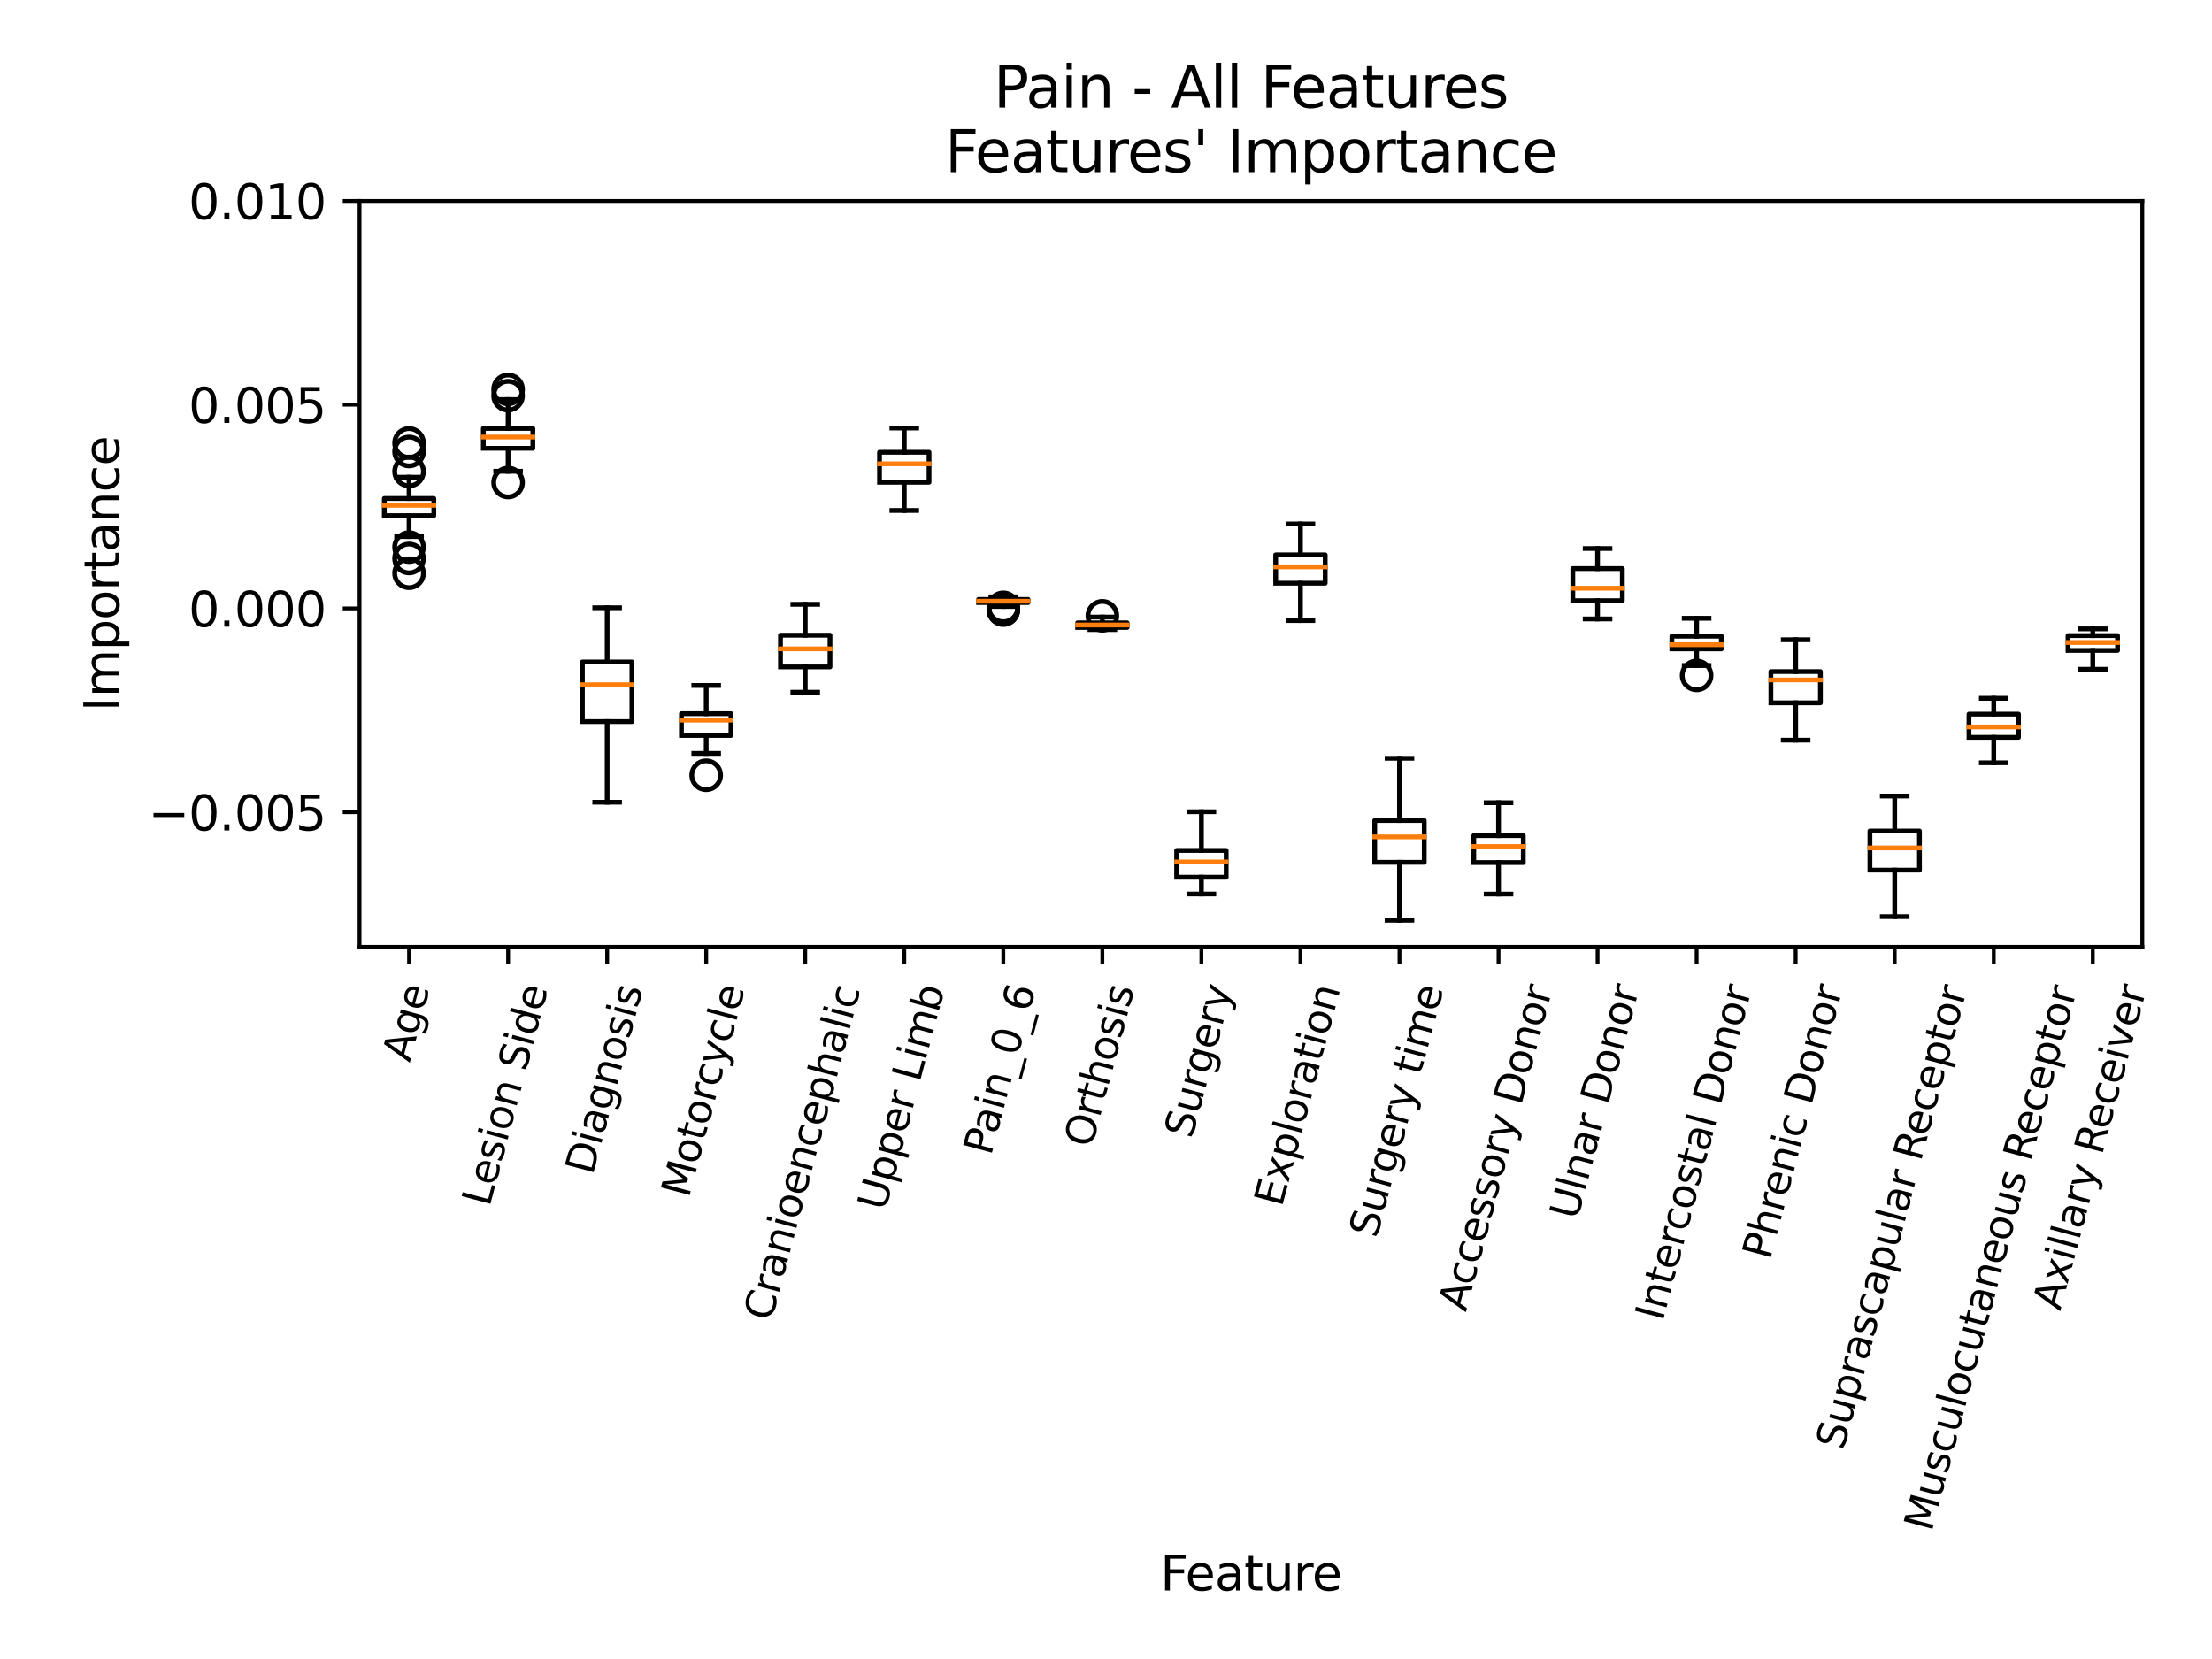 <?xml version="1.0" encoding="utf-8" standalone="no"?>
<!DOCTYPE svg PUBLIC "-//W3C//DTD SVG 1.1//EN"
  "http://www.w3.org/Graphics/SVG/1.1/DTD/svg11.dtd">
<svg xmlns:xlink="http://www.w3.org/1999/xlink" width="460.8pt" height="345.6pt" viewBox="0 0 460.8 345.6" xmlns="http://www.w3.org/2000/svg" version="1.1">
 <defs>
  <style type="text/css">*{stroke-linejoin: round; stroke-linecap: butt}</style>
 </defs>
 <g id="figure_1">
  <g id="patch_1">
   <path d="M 0 345.6 
L 460.8 345.6 
L 460.8 0 
L 0 0 
z
" style="fill: #ffffff"/>
  </g>
  <g id="axes_1">
   <g id="patch_2">
    <path d="M 74.9 197.241 
L 446.28 197.241 
L 446.28 41.856 
L 74.9 41.856 
z
" style="fill: #ffffff"/>
   </g>
   <g id="matplotlib.axis_1">
    <g id="xtick_1">
     <g id="line2d_1">
      <defs>
       <path id="m85940644fa" d="M 0 0 
L 0 3.5 
" style="stroke: #000000; stroke-width: 0.8"/>
      </defs>
      <g>
       <use xlink:href="#m85940644fa" x="85.216" y="197.241" style="stroke: #000000; stroke-width: 0.8"/>
      </g>
     </g>
     <g id="text_1">
      <!-- Age -->
      <g transform="translate(85.351 221.442)rotate(-75)scale(0.083 -0.083)">
       <defs>
        <path id="DejaVuSans-41" d="M 2188 4044 
L 1331 1722 
L 3047 1722 
L 2188 4044 
z
M 1831 4666 
L 2547 4666 
L 4325 0 
L 3669 0 
L 3244 1197 
L 1141 1197 
L 716 0 
L 50 0 
L 1831 4666 
z
" transform="scale(0.016)"/>
        <path id="DejaVuSans-67" d="M 2906 1791 
Q 2906 2416 2648 2759 
Q 2391 3103 1925 3103 
Q 1463 3103 1205 2759 
Q 947 2416 947 1791 
Q 947 1169 1205 825 
Q 1463 481 1925 481 
Q 2391 481 2648 825 
Q 2906 1169 2906 1791 
z
M 3481 434 
Q 3481 -459 3084 -895 
Q 2688 -1331 1869 -1331 
Q 1566 -1331 1297 -1286 
Q 1028 -1241 775 -1147 
L 775 -588 
Q 1028 -725 1275 -790 
Q 1522 -856 1778 -856 
Q 2344 -856 2625 -561 
Q 2906 -266 2906 331 
L 2906 616 
Q 2728 306 2450 153 
Q 2172 0 1784 0 
Q 1141 0 747 490 
Q 353 981 353 1791 
Q 353 2603 747 3093 
Q 1141 3584 1784 3584 
Q 2172 3584 2450 3431 
Q 2728 3278 2906 2969 
L 2906 3500 
L 3481 3500 
L 3481 434 
z
" transform="scale(0.016)"/>
        <path id="DejaVuSans-65" d="M 3597 1894 
L 3597 1613 
L 953 1613 
Q 991 1019 1311 708 
Q 1631 397 2203 397 
Q 2534 397 2845 478 
Q 3156 559 3463 722 
L 3463 178 
Q 3153 47 2828 -22 
Q 2503 -91 2169 -91 
Q 1331 -91 842 396 
Q 353 884 353 1716 
Q 353 2575 817 3079 
Q 1281 3584 2069 3584 
Q 2775 3584 3186 3129 
Q 3597 2675 3597 1894 
z
M 3022 2063 
Q 3016 2534 2758 2815 
Q 2500 3097 2075 3097 
Q 1594 3097 1305 2825 
Q 1016 2553 972 2059 
L 3022 2063 
z
" transform="scale(0.016)"/>
       </defs>
       <use xlink:href="#DejaVuSans-41"/>
       <use xlink:href="#DejaVuSans-67" x="68.408"/>
       <use xlink:href="#DejaVuSans-65" x="131.885"/>
      </g>
     </g>
    </g>
    <g id="xtick_2">
     <g id="line2d_2">
      <g>
       <use xlink:href="#m85940644fa" x="105.848" y="197.241" style="stroke: #000000; stroke-width: 0.8"/>
      </g>
     </g>
     <g id="text_2">
      <!-- Lesion Side -->
      <g transform="translate(101.946 251.581)rotate(-75)scale(0.083 -0.083)">
       <defs>
        <path id="DejaVuSans-4c" d="M 628 4666 
L 1259 4666 
L 1259 531 
L 3531 531 
L 3531 0 
L 628 0 
L 628 4666 
z
" transform="scale(0.016)"/>
        <path id="DejaVuSans-73" d="M 2834 3397 
L 2834 2853 
Q 2591 2978 2328 3040 
Q 2066 3103 1784 3103 
Q 1356 3103 1142 2972 
Q 928 2841 928 2578 
Q 928 2378 1081 2264 
Q 1234 2150 1697 2047 
L 1894 2003 
Q 2506 1872 2764 1633 
Q 3022 1394 3022 966 
Q 3022 478 2636 193 
Q 2250 -91 1575 -91 
Q 1294 -91 989 -36 
Q 684 19 347 128 
L 347 722 
Q 666 556 975 473 
Q 1284 391 1588 391 
Q 1994 391 2212 530 
Q 2431 669 2431 922 
Q 2431 1156 2273 1281 
Q 2116 1406 1581 1522 
L 1381 1569 
Q 847 1681 609 1914 
Q 372 2147 372 2553 
Q 372 3047 722 3315 
Q 1072 3584 1716 3584 
Q 2034 3584 2315 3537 
Q 2597 3491 2834 3397 
z
" transform="scale(0.016)"/>
        <path id="DejaVuSans-69" d="M 603 3500 
L 1178 3500 
L 1178 0 
L 603 0 
L 603 3500 
z
M 603 4863 
L 1178 4863 
L 1178 4134 
L 603 4134 
L 603 4863 
z
" transform="scale(0.016)"/>
        <path id="DejaVuSans-6f" d="M 1959 3097 
Q 1497 3097 1228 2736 
Q 959 2375 959 1747 
Q 959 1119 1226 758 
Q 1494 397 1959 397 
Q 2419 397 2687 759 
Q 2956 1122 2956 1747 
Q 2956 2369 2687 2733 
Q 2419 3097 1959 3097 
z
M 1959 3584 
Q 2709 3584 3137 3096 
Q 3566 2609 3566 1747 
Q 3566 888 3137 398 
Q 2709 -91 1959 -91 
Q 1206 -91 779 398 
Q 353 888 353 1747 
Q 353 2609 779 3096 
Q 1206 3584 1959 3584 
z
" transform="scale(0.016)"/>
        <path id="DejaVuSans-6e" d="M 3513 2113 
L 3513 0 
L 2938 0 
L 2938 2094 
Q 2938 2591 2744 2837 
Q 2550 3084 2163 3084 
Q 1697 3084 1428 2787 
Q 1159 2491 1159 1978 
L 1159 0 
L 581 0 
L 581 3500 
L 1159 3500 
L 1159 2956 
Q 1366 3272 1645 3428 
Q 1925 3584 2291 3584 
Q 2894 3584 3203 3211 
Q 3513 2838 3513 2113 
z
" transform="scale(0.016)"/>
        <path id="DejaVuSans-20" transform="scale(0.016)"/>
        <path id="DejaVuSans-53" d="M 3425 4513 
L 3425 3897 
Q 3066 4069 2747 4153 
Q 2428 4238 2131 4238 
Q 1616 4238 1336 4038 
Q 1056 3838 1056 3469 
Q 1056 3159 1242 3001 
Q 1428 2844 1947 2747 
L 2328 2669 
Q 3034 2534 3370 2195 
Q 3706 1856 3706 1288 
Q 3706 609 3251 259 
Q 2797 -91 1919 -91 
Q 1588 -91 1214 -16 
Q 841 59 441 206 
L 441 856 
Q 825 641 1194 531 
Q 1563 422 1919 422 
Q 2459 422 2753 634 
Q 3047 847 3047 1241 
Q 3047 1584 2836 1778 
Q 2625 1972 2144 2069 
L 1759 2144 
Q 1053 2284 737 2584 
Q 422 2884 422 3419 
Q 422 4038 858 4394 
Q 1294 4750 2059 4750 
Q 2388 4750 2728 4690 
Q 3069 4631 3425 4513 
z
" transform="scale(0.016)"/>
        <path id="DejaVuSans-64" d="M 2906 2969 
L 2906 4863 
L 3481 4863 
L 3481 0 
L 2906 0 
L 2906 525 
Q 2725 213 2448 61 
Q 2172 -91 1784 -91 
Q 1150 -91 751 415 
Q 353 922 353 1747 
Q 353 2572 751 3078 
Q 1150 3584 1784 3584 
Q 2172 3584 2448 3432 
Q 2725 3281 2906 2969 
z
M 947 1747 
Q 947 1113 1208 752 
Q 1469 391 1925 391 
Q 2381 391 2643 752 
Q 2906 1113 2906 1747 
Q 2906 2381 2643 2742 
Q 2381 3103 1925 3103 
Q 1469 3103 1208 2742 
Q 947 2381 947 1747 
z
" transform="scale(0.016)"/>
       </defs>
       <use xlink:href="#DejaVuSans-4c"/>
       <use xlink:href="#DejaVuSans-65" x="53.963"/>
       <use xlink:href="#DejaVuSans-73" x="115.486"/>
       <use xlink:href="#DejaVuSans-69" x="167.586"/>
       <use xlink:href="#DejaVuSans-6f" x="195.369"/>
       <use xlink:href="#DejaVuSans-6e" x="256.551"/>
       <use xlink:href="#DejaVuSans-20" x="319.93"/>
       <use xlink:href="#DejaVuSans-53" x="351.717"/>
       <use xlink:href="#DejaVuSans-69" x="415.193"/>
       <use xlink:href="#DejaVuSans-64" x="442.977"/>
       <use xlink:href="#DejaVuSans-65" x="506.453"/>
      </g>
     </g>
    </g>
    <g id="xtick_3">
     <g id="line2d_3">
      <g>
       <use xlink:href="#m85940644fa" x="126.481" y="197.241" style="stroke: #000000; stroke-width: 0.8"/>
      </g>
     </g>
     <g id="text_3">
      <!-- Diagnosis -->
      <g transform="translate(123.461 244.99)rotate(-75)scale(0.083 -0.083)">
       <defs>
        <path id="DejaVuSans-44" d="M 1259 4147 
L 1259 519 
L 2022 519 
Q 2988 519 3436 956 
Q 3884 1394 3884 2338 
Q 3884 3275 3436 3711 
Q 2988 4147 2022 4147 
L 1259 4147 
z
M 628 4666 
L 1925 4666 
Q 3281 4666 3915 4102 
Q 4550 3538 4550 2338 
Q 4550 1131 3912 565 
Q 3275 0 1925 0 
L 628 0 
L 628 4666 
z
" transform="scale(0.016)"/>
        <path id="DejaVuSans-61" d="M 2194 1759 
Q 1497 1759 1228 1600 
Q 959 1441 959 1056 
Q 959 750 1161 570 
Q 1363 391 1709 391 
Q 2188 391 2477 730 
Q 2766 1069 2766 1631 
L 2766 1759 
L 2194 1759 
z
M 3341 1997 
L 3341 0 
L 2766 0 
L 2766 531 
Q 2569 213 2275 61 
Q 1981 -91 1556 -91 
Q 1019 -91 701 211 
Q 384 513 384 1019 
Q 384 1609 779 1909 
Q 1175 2209 1959 2209 
L 2766 2209 
L 2766 2266 
Q 2766 2663 2505 2880 
Q 2244 3097 1772 3097 
Q 1472 3097 1187 3025 
Q 903 2953 641 2809 
L 641 3341 
Q 956 3463 1253 3523 
Q 1550 3584 1831 3584 
Q 2591 3584 2966 3190 
Q 3341 2797 3341 1997 
z
" transform="scale(0.016)"/>
       </defs>
       <use xlink:href="#DejaVuSans-44"/>
       <use xlink:href="#DejaVuSans-69" x="77.002"/>
       <use xlink:href="#DejaVuSans-61" x="104.785"/>
       <use xlink:href="#DejaVuSans-67" x="166.064"/>
       <use xlink:href="#DejaVuSans-6e" x="229.541"/>
       <use xlink:href="#DejaVuSans-6f" x="292.92"/>
       <use xlink:href="#DejaVuSans-73" x="354.102"/>
       <use xlink:href="#DejaVuSans-69" x="406.201"/>
       <use xlink:href="#DejaVuSans-73" x="433.984"/>
      </g>
     </g>
    </g>
    <g id="xtick_4">
     <g id="line2d_4">
      <g>
       <use xlink:href="#m85940644fa" x="147.113" y="197.241" style="stroke: #000000; stroke-width: 0.8"/>
      </g>
     </g>
     <g id="text_4">
      <!-- Motorcycle -->
      <g transform="translate(143.456 249.746)rotate(-75)scale(0.083 -0.083)">
       <defs>
        <path id="DejaVuSans-4d" d="M 628 4666 
L 1569 4666 
L 2759 1491 
L 3956 4666 
L 4897 4666 
L 4897 0 
L 4281 0 
L 4281 4097 
L 3078 897 
L 2444 897 
L 1241 4097 
L 1241 0 
L 628 0 
L 628 4666 
z
" transform="scale(0.016)"/>
        <path id="DejaVuSans-74" d="M 1172 4494 
L 1172 3500 
L 2356 3500 
L 2356 3053 
L 1172 3053 
L 1172 1153 
Q 1172 725 1289 603 
Q 1406 481 1766 481 
L 2356 481 
L 2356 0 
L 1766 0 
Q 1100 0 847 248 
Q 594 497 594 1153 
L 594 3053 
L 172 3053 
L 172 3500 
L 594 3500 
L 594 4494 
L 1172 4494 
z
" transform="scale(0.016)"/>
        <path id="DejaVuSans-72" d="M 2631 2963 
Q 2534 3019 2420 3045 
Q 2306 3072 2169 3072 
Q 1681 3072 1420 2755 
Q 1159 2438 1159 1844 
L 1159 0 
L 581 0 
L 581 3500 
L 1159 3500 
L 1159 2956 
Q 1341 3275 1631 3429 
Q 1922 3584 2338 3584 
Q 2397 3584 2469 3576 
Q 2541 3569 2628 3553 
L 2631 2963 
z
" transform="scale(0.016)"/>
        <path id="DejaVuSans-63" d="M 3122 3366 
L 3122 2828 
Q 2878 2963 2633 3030 
Q 2388 3097 2138 3097 
Q 1578 3097 1268 2742 
Q 959 2388 959 1747 
Q 959 1106 1268 751 
Q 1578 397 2138 397 
Q 2388 397 2633 464 
Q 2878 531 3122 666 
L 3122 134 
Q 2881 22 2623 -34 
Q 2366 -91 2075 -91 
Q 1284 -91 818 406 
Q 353 903 353 1747 
Q 353 2603 823 3093 
Q 1294 3584 2113 3584 
Q 2378 3584 2631 3529 
Q 2884 3475 3122 3366 
z
" transform="scale(0.016)"/>
        <path id="DejaVuSans-79" d="M 2059 -325 
Q 1816 -950 1584 -1140 
Q 1353 -1331 966 -1331 
L 506 -1331 
L 506 -850 
L 844 -850 
Q 1081 -850 1212 -737 
Q 1344 -625 1503 -206 
L 1606 56 
L 191 3500 
L 800 3500 
L 1894 763 
L 2988 3500 
L 3597 3500 
L 2059 -325 
z
" transform="scale(0.016)"/>
        <path id="DejaVuSans-6c" d="M 603 4863 
L 1178 4863 
L 1178 0 
L 603 0 
L 603 4863 
z
" transform="scale(0.016)"/>
       </defs>
       <use xlink:href="#DejaVuSans-4d"/>
       <use xlink:href="#DejaVuSans-6f" x="86.279"/>
       <use xlink:href="#DejaVuSans-74" x="147.461"/>
       <use xlink:href="#DejaVuSans-6f" x="186.67"/>
       <use xlink:href="#DejaVuSans-72" x="247.852"/>
       <use xlink:href="#DejaVuSans-63" x="286.715"/>
       <use xlink:href="#DejaVuSans-79" x="341.695"/>
       <use xlink:href="#DejaVuSans-63" x="400.875"/>
       <use xlink:href="#DejaVuSans-6c" x="455.855"/>
       <use xlink:href="#DejaVuSans-65" x="483.639"/>
      </g>
     </g>
    </g>
    <g id="xtick_5">
     <g id="line2d_5">
      <g>
       <use xlink:href="#m85940644fa" x="167.745" y="197.241" style="stroke: #000000; stroke-width: 0.8"/>
      </g>
     </g>
     <g id="text_5">
      <!-- Cranioencephalic -->
      <g transform="translate(160.644 275.452)rotate(-75)scale(0.083 -0.083)">
       <defs>
        <path id="DejaVuSans-43" d="M 4122 4306 
L 4122 3641 
Q 3803 3938 3442 4084 
Q 3081 4231 2675 4231 
Q 1875 4231 1450 3742 
Q 1025 3253 1025 2328 
Q 1025 1406 1450 917 
Q 1875 428 2675 428 
Q 3081 428 3442 575 
Q 3803 722 4122 1019 
L 4122 359 
Q 3791 134 3420 21 
Q 3050 -91 2638 -91 
Q 1578 -91 968 557 
Q 359 1206 359 2328 
Q 359 3453 968 4101 
Q 1578 4750 2638 4750 
Q 3056 4750 3426 4639 
Q 3797 4528 4122 4306 
z
" transform="scale(0.016)"/>
        <path id="DejaVuSans-70" d="M 1159 525 
L 1159 -1331 
L 581 -1331 
L 581 3500 
L 1159 3500 
L 1159 2969 
Q 1341 3281 1617 3432 
Q 1894 3584 2278 3584 
Q 2916 3584 3314 3078 
Q 3713 2572 3713 1747 
Q 3713 922 3314 415 
Q 2916 -91 2278 -91 
Q 1894 -91 1617 61 
Q 1341 213 1159 525 
z
M 3116 1747 
Q 3116 2381 2855 2742 
Q 2594 3103 2138 3103 
Q 1681 3103 1420 2742 
Q 1159 2381 1159 1747 
Q 1159 1113 1420 752 
Q 1681 391 2138 391 
Q 2594 391 2855 752 
Q 3116 1113 3116 1747 
z
" transform="scale(0.016)"/>
        <path id="DejaVuSans-68" d="M 3513 2113 
L 3513 0 
L 2938 0 
L 2938 2094 
Q 2938 2591 2744 2837 
Q 2550 3084 2163 3084 
Q 1697 3084 1428 2787 
Q 1159 2491 1159 1978 
L 1159 0 
L 581 0 
L 581 4863 
L 1159 4863 
L 1159 2956 
Q 1366 3272 1645 3428 
Q 1925 3584 2291 3584 
Q 2894 3584 3203 3211 
Q 3513 2838 3513 2113 
z
" transform="scale(0.016)"/>
       </defs>
       <use xlink:href="#DejaVuSans-43"/>
       <use xlink:href="#DejaVuSans-72" x="69.824"/>
       <use xlink:href="#DejaVuSans-61" x="110.938"/>
       <use xlink:href="#DejaVuSans-6e" x="172.217"/>
       <use xlink:href="#DejaVuSans-69" x="235.596"/>
       <use xlink:href="#DejaVuSans-6f" x="263.379"/>
       <use xlink:href="#DejaVuSans-65" x="324.561"/>
       <use xlink:href="#DejaVuSans-6e" x="386.084"/>
       <use xlink:href="#DejaVuSans-63" x="449.463"/>
       <use xlink:href="#DejaVuSans-65" x="504.443"/>
       <use xlink:href="#DejaVuSans-70" x="565.967"/>
       <use xlink:href="#DejaVuSans-68" x="629.443"/>
       <use xlink:href="#DejaVuSans-61" x="692.822"/>
       <use xlink:href="#DejaVuSans-6c" x="754.102"/>
       <use xlink:href="#DejaVuSans-69" x="781.885"/>
       <use xlink:href="#DejaVuSans-63" x="809.668"/>
      </g>
     </g>
    </g>
    <g id="xtick_6">
     <g id="line2d_6">
      <g>
       <use xlink:href="#m85940644fa" x="188.377" y="197.241" style="stroke: #000000; stroke-width: 0.8"/>
      </g>
     </g>
     <g id="text_6">
      <!-- Upper Limb -->
      <g transform="translate(184.356 252.464)rotate(-75)scale(0.083 -0.083)">
       <defs>
        <path id="DejaVuSans-55" d="M 556 4666 
L 1191 4666 
L 1191 1831 
Q 1191 1081 1462 751 
Q 1734 422 2344 422 
Q 2950 422 3222 751 
Q 3494 1081 3494 1831 
L 3494 4666 
L 4128 4666 
L 4128 1753 
Q 4128 841 3676 375 
Q 3225 -91 2344 -91 
Q 1459 -91 1007 375 
Q 556 841 556 1753 
L 556 4666 
z
" transform="scale(0.016)"/>
        <path id="DejaVuSans-6d" d="M 3328 2828 
Q 3544 3216 3844 3400 
Q 4144 3584 4550 3584 
Q 5097 3584 5394 3201 
Q 5691 2819 5691 2113 
L 5691 0 
L 5113 0 
L 5113 2094 
Q 5113 2597 4934 2840 
Q 4756 3084 4391 3084 
Q 3944 3084 3684 2787 
Q 3425 2491 3425 1978 
L 3425 0 
L 2847 0 
L 2847 2094 
Q 2847 2600 2669 2842 
Q 2491 3084 2119 3084 
Q 1678 3084 1418 2786 
Q 1159 2488 1159 1978 
L 1159 0 
L 581 0 
L 581 3500 
L 1159 3500 
L 1159 2956 
Q 1356 3278 1631 3431 
Q 1906 3584 2284 3584 
Q 2666 3584 2933 3390 
Q 3200 3197 3328 2828 
z
" transform="scale(0.016)"/>
        <path id="DejaVuSans-62" d="M 3116 1747 
Q 3116 2381 2855 2742 
Q 2594 3103 2138 3103 
Q 1681 3103 1420 2742 
Q 1159 2381 1159 1747 
Q 1159 1113 1420 752 
Q 1681 391 2138 391 
Q 2594 391 2855 752 
Q 3116 1113 3116 1747 
z
M 1159 2969 
Q 1341 3281 1617 3432 
Q 1894 3584 2278 3584 
Q 2916 3584 3314 3078 
Q 3713 2572 3713 1747 
Q 3713 922 3314 415 
Q 2916 -91 2278 -91 
Q 1894 -91 1617 61 
Q 1341 213 1159 525 
L 1159 0 
L 581 0 
L 581 4863 
L 1159 4863 
L 1159 2969 
z
" transform="scale(0.016)"/>
       </defs>
       <use xlink:href="#DejaVuSans-55"/>
       <use xlink:href="#DejaVuSans-70" x="73.193"/>
       <use xlink:href="#DejaVuSans-70" x="136.67"/>
       <use xlink:href="#DejaVuSans-65" x="200.146"/>
       <use xlink:href="#DejaVuSans-72" x="261.67"/>
       <use xlink:href="#DejaVuSans-20" x="302.783"/>
       <use xlink:href="#DejaVuSans-4c" x="334.57"/>
       <use xlink:href="#DejaVuSans-69" x="390.283"/>
       <use xlink:href="#DejaVuSans-6d" x="418.066"/>
       <use xlink:href="#DejaVuSans-62" x="515.479"/>
      </g>
     </g>
    </g>
    <g id="xtick_7">
     <g id="line2d_7">
      <g>
       <use xlink:href="#m85940644fa" x="209.009" y="197.241" style="stroke: #000000; stroke-width: 0.8"/>
      </g>
     </g>
     <g id="text_7">
      <!-- Pain_0_6 -->
      <g transform="translate(206.423 240.919)rotate(-75)scale(0.083 -0.083)">
       <defs>
        <path id="DejaVuSans-50" d="M 1259 4147 
L 1259 2394 
L 2053 2394 
Q 2494 2394 2734 2622 
Q 2975 2850 2975 3272 
Q 2975 3691 2734 3919 
Q 2494 4147 2053 4147 
L 1259 4147 
z
M 628 4666 
L 2053 4666 
Q 2838 4666 3239 4311 
Q 3641 3956 3641 3272 
Q 3641 2581 3239 2228 
Q 2838 1875 2053 1875 
L 1259 1875 
L 1259 0 
L 628 0 
L 628 4666 
z
" transform="scale(0.016)"/>
        <path id="DejaVuSans-5f" d="M 3263 -1063 
L 3263 -1509 
L -63 -1509 
L -63 -1063 
L 3263 -1063 
z
" transform="scale(0.016)"/>
        <path id="DejaVuSans-30" d="M 2034 4250 
Q 1547 4250 1301 3770 
Q 1056 3291 1056 2328 
Q 1056 1369 1301 889 
Q 1547 409 2034 409 
Q 2525 409 2770 889 
Q 3016 1369 3016 2328 
Q 3016 3291 2770 3770 
Q 2525 4250 2034 4250 
z
M 2034 4750 
Q 2819 4750 3233 4129 
Q 3647 3509 3647 2328 
Q 3647 1150 3233 529 
Q 2819 -91 2034 -91 
Q 1250 -91 836 529 
Q 422 1150 422 2328 
Q 422 3509 836 4129 
Q 1250 4750 2034 4750 
z
" transform="scale(0.016)"/>
        <path id="DejaVuSans-36" d="M 2113 2584 
Q 1688 2584 1439 2293 
Q 1191 2003 1191 1497 
Q 1191 994 1439 701 
Q 1688 409 2113 409 
Q 2538 409 2786 701 
Q 3034 994 3034 1497 
Q 3034 2003 2786 2293 
Q 2538 2584 2113 2584 
z
M 3366 4563 
L 3366 3988 
Q 3128 4100 2886 4159 
Q 2644 4219 2406 4219 
Q 1781 4219 1451 3797 
Q 1122 3375 1075 2522 
Q 1259 2794 1537 2939 
Q 1816 3084 2150 3084 
Q 2853 3084 3261 2657 
Q 3669 2231 3669 1497 
Q 3669 778 3244 343 
Q 2819 -91 2113 -91 
Q 1303 -91 875 529 
Q 447 1150 447 2328 
Q 447 3434 972 4092 
Q 1497 4750 2381 4750 
Q 2619 4750 2861 4703 
Q 3103 4656 3366 4563 
z
" transform="scale(0.016)"/>
       </defs>
       <use xlink:href="#DejaVuSans-50"/>
       <use xlink:href="#DejaVuSans-61" x="55.803"/>
       <use xlink:href="#DejaVuSans-69" x="117.082"/>
       <use xlink:href="#DejaVuSans-6e" x="144.865"/>
       <use xlink:href="#DejaVuSans-5f" x="208.244"/>
       <use xlink:href="#DejaVuSans-30" x="258.244"/>
       <use xlink:href="#DejaVuSans-5f" x="321.867"/>
       <use xlink:href="#DejaVuSans-36" x="371.867"/>
      </g>
     </g>
    </g>
    <g id="xtick_8">
     <g id="line2d_8">
      <g>
       <use xlink:href="#m85940644fa" x="229.642" y="197.241" style="stroke: #000000; stroke-width: 0.8"/>
      </g>
     </g>
     <g id="text_8">
      <!-- Orthosis -->
      <g transform="translate(227.382 239.316)rotate(-75)scale(0.083 -0.083)">
       <defs>
        <path id="DejaVuSans-4f" d="M 2522 4238 
Q 1834 4238 1429 3725 
Q 1025 3213 1025 2328 
Q 1025 1447 1429 934 
Q 1834 422 2522 422 
Q 3209 422 3611 934 
Q 4013 1447 4013 2328 
Q 4013 3213 3611 3725 
Q 3209 4238 2522 4238 
z
M 2522 4750 
Q 3503 4750 4090 4092 
Q 4678 3434 4678 2328 
Q 4678 1225 4090 567 
Q 3503 -91 2522 -91 
Q 1538 -91 948 565 
Q 359 1222 359 2328 
Q 359 3434 948 4092 
Q 1538 4750 2522 4750 
z
" transform="scale(0.016)"/>
       </defs>
       <use xlink:href="#DejaVuSans-4f"/>
       <use xlink:href="#DejaVuSans-72" x="78.711"/>
       <use xlink:href="#DejaVuSans-74" x="119.824"/>
       <use xlink:href="#DejaVuSans-68" x="159.033"/>
       <use xlink:href="#DejaVuSans-6f" x="222.412"/>
       <use xlink:href="#DejaVuSans-73" x="283.594"/>
       <use xlink:href="#DejaVuSans-69" x="335.693"/>
       <use xlink:href="#DejaVuSans-73" x="363.477"/>
      </g>
     </g>
    </g>
    <g id="xtick_9">
     <g id="line2d_9">
      <g>
       <use xlink:href="#m85940644fa" x="250.274" y="197.241" style="stroke: #000000; stroke-width: 0.8"/>
      </g>
     </g>
     <g id="text_9">
      <!-- Surgery -->
      <g transform="translate(248.273 237.382)rotate(-75)scale(0.083 -0.083)">
       <defs>
        <path id="DejaVuSans-75" d="M 544 1381 
L 544 3500 
L 1119 3500 
L 1119 1403 
Q 1119 906 1312 657 
Q 1506 409 1894 409 
Q 2359 409 2629 706 
Q 2900 1003 2900 1516 
L 2900 3500 
L 3475 3500 
L 3475 0 
L 2900 0 
L 2900 538 
Q 2691 219 2414 64 
Q 2138 -91 1772 -91 
Q 1169 -91 856 284 
Q 544 659 544 1381 
z
M 1991 3584 
L 1991 3584 
z
" transform="scale(0.016)"/>
       </defs>
       <use xlink:href="#DejaVuSans-53"/>
       <use xlink:href="#DejaVuSans-75" x="63.477"/>
       <use xlink:href="#DejaVuSans-72" x="126.855"/>
       <use xlink:href="#DejaVuSans-67" x="166.219"/>
       <use xlink:href="#DejaVuSans-65" x="229.695"/>
       <use xlink:href="#DejaVuSans-72" x="291.219"/>
       <use xlink:href="#DejaVuSans-79" x="332.332"/>
      </g>
     </g>
    </g>
    <g id="xtick_10">
     <g id="line2d_10">
      <g>
       <use xlink:href="#m85940644fa" x="270.906" y="197.241" style="stroke: #000000; stroke-width: 0.8"/>
      </g>
     </g>
     <g id="text_10">
      <!-- Exploration -->
      <g transform="translate(266.995 251.643)rotate(-75)scale(0.083 -0.083)">
       <defs>
        <path id="DejaVuSans-45" d="M 628 4666 
L 3578 4666 
L 3578 4134 
L 1259 4134 
L 1259 2753 
L 3481 2753 
L 3481 2222 
L 1259 2222 
L 1259 531 
L 3634 531 
L 3634 0 
L 628 0 
L 628 4666 
z
" transform="scale(0.016)"/>
        <path id="DejaVuSans-78" d="M 3513 3500 
L 2247 1797 
L 3578 0 
L 2900 0 
L 1881 1375 
L 863 0 
L 184 0 
L 1544 1831 
L 300 3500 
L 978 3500 
L 1906 2253 
L 2834 3500 
L 3513 3500 
z
" transform="scale(0.016)"/>
       </defs>
       <use xlink:href="#DejaVuSans-45"/>
       <use xlink:href="#DejaVuSans-78" x="63.184"/>
       <use xlink:href="#DejaVuSans-70" x="122.363"/>
       <use xlink:href="#DejaVuSans-6c" x="185.84"/>
       <use xlink:href="#DejaVuSans-6f" x="213.623"/>
       <use xlink:href="#DejaVuSans-72" x="274.805"/>
       <use xlink:href="#DejaVuSans-61" x="315.918"/>
       <use xlink:href="#DejaVuSans-74" x="377.197"/>
       <use xlink:href="#DejaVuSans-69" x="416.406"/>
       <use xlink:href="#DejaVuSans-6f" x="444.189"/>
       <use xlink:href="#DejaVuSans-6e" x="505.371"/>
      </g>
     </g>
    </g>
    <g id="xtick_11">
     <g id="line2d_11">
      <g>
       <use xlink:href="#m85940644fa" x="291.538" y="197.241" style="stroke: #000000; stroke-width: 0.8"/>
      </g>
     </g>
     <g id="text_11">
      <!-- Surgery time -->
      <g transform="translate(286.76 258.118)rotate(-75)scale(0.083 -0.083)">
       <use xlink:href="#DejaVuSans-53"/>
       <use xlink:href="#DejaVuSans-75" x="63.477"/>
       <use xlink:href="#DejaVuSans-72" x="126.855"/>
       <use xlink:href="#DejaVuSans-67" x="166.219"/>
       <use xlink:href="#DejaVuSans-65" x="229.695"/>
       <use xlink:href="#DejaVuSans-72" x="291.219"/>
       <use xlink:href="#DejaVuSans-79" x="332.332"/>
       <use xlink:href="#DejaVuSans-20" x="391.512"/>
       <use xlink:href="#DejaVuSans-74" x="423.299"/>
       <use xlink:href="#DejaVuSans-69" x="462.508"/>
       <use xlink:href="#DejaVuSans-6d" x="490.291"/>
       <use xlink:href="#DejaVuSans-65" x="587.703"/>
      </g>
     </g>
    </g>
    <g id="xtick_12">
     <g id="line2d_12">
      <g>
       <use xlink:href="#m85940644fa" x="312.171" y="197.241" style="stroke: #000000; stroke-width: 0.8"/>
      </g>
     </g>
     <g id="text_12">
      <!-- Accessory Donor -->
      <g transform="translate(305.341 273.424)rotate(-75)scale(0.083 -0.083)">
       <use xlink:href="#DejaVuSans-41"/>
       <use xlink:href="#DejaVuSans-63" x="66.658"/>
       <use xlink:href="#DejaVuSans-63" x="121.639"/>
       <use xlink:href="#DejaVuSans-65" x="176.619"/>
       <use xlink:href="#DejaVuSans-73" x="238.143"/>
       <use xlink:href="#DejaVuSans-73" x="290.242"/>
       <use xlink:href="#DejaVuSans-6f" x="342.342"/>
       <use xlink:href="#DejaVuSans-72" x="403.523"/>
       <use xlink:href="#DejaVuSans-79" x="444.637"/>
       <use xlink:href="#DejaVuSans-20" x="503.816"/>
       <use xlink:href="#DejaVuSans-44" x="535.604"/>
       <use xlink:href="#DejaVuSans-6f" x="612.605"/>
       <use xlink:href="#DejaVuSans-6e" x="673.787"/>
       <use xlink:href="#DejaVuSans-6f" x="737.166"/>
       <use xlink:href="#DejaVuSans-72" x="798.348"/>
      </g>
     </g>
    </g>
    <g id="xtick_13">
     <g id="line2d_13">
      <g>
       <use xlink:href="#m85940644fa" x="332.803" y="197.241" style="stroke: #000000; stroke-width: 0.8"/>
      </g>
     </g>
     <g id="text_13">
      <!-- Ulnar Donor -->
      <g transform="translate(328.53 254.347)rotate(-75)scale(0.083 -0.083)">
       <use xlink:href="#DejaVuSans-55"/>
       <use xlink:href="#DejaVuSans-6c" x="73.193"/>
       <use xlink:href="#DejaVuSans-6e" x="100.977"/>
       <use xlink:href="#DejaVuSans-61" x="164.355"/>
       <use xlink:href="#DejaVuSans-72" x="225.635"/>
       <use xlink:href="#DejaVuSans-20" x="266.748"/>
       <use xlink:href="#DejaVuSans-44" x="298.535"/>
       <use xlink:href="#DejaVuSans-6f" x="375.537"/>
       <use xlink:href="#DejaVuSans-6e" x="436.719"/>
       <use xlink:href="#DejaVuSans-6f" x="500.098"/>
       <use xlink:href="#DejaVuSans-72" x="561.279"/>
      </g>
     </g>
    </g>
    <g id="xtick_14">
     <g id="line2d_14">
      <g>
       <use xlink:href="#m85940644fa" x="353.435" y="197.241" style="stroke: #000000; stroke-width: 0.8"/>
      </g>
     </g>
     <g id="text_14">
      <!-- Intercostal Donor -->
      <g transform="translate(346.335 275.45)rotate(-75)scale(0.083 -0.083)">
       <defs>
        <path id="DejaVuSans-49" d="M 628 4666 
L 1259 4666 
L 1259 0 
L 628 0 
L 628 4666 
z
" transform="scale(0.016)"/>
       </defs>
       <use xlink:href="#DejaVuSans-49"/>
       <use xlink:href="#DejaVuSans-6e" x="29.492"/>
       <use xlink:href="#DejaVuSans-74" x="92.871"/>
       <use xlink:href="#DejaVuSans-65" x="132.08"/>
       <use xlink:href="#DejaVuSans-72" x="193.604"/>
       <use xlink:href="#DejaVuSans-63" x="232.467"/>
       <use xlink:href="#DejaVuSans-6f" x="287.447"/>
       <use xlink:href="#DejaVuSans-73" x="348.629"/>
       <use xlink:href="#DejaVuSans-74" x="400.729"/>
       <use xlink:href="#DejaVuSans-61" x="439.938"/>
       <use xlink:href="#DejaVuSans-6c" x="501.217"/>
       <use xlink:href="#DejaVuSans-20" x="529"/>
       <use xlink:href="#DejaVuSans-44" x="560.787"/>
       <use xlink:href="#DejaVuSans-6f" x="637.789"/>
       <use xlink:href="#DejaVuSans-6e" x="698.971"/>
       <use xlink:href="#DejaVuSans-6f" x="762.35"/>
       <use xlink:href="#DejaVuSans-72" x="823.531"/>
      </g>
     </g>
    </g>
    <g id="xtick_15">
     <g id="line2d_15">
      <g>
       <use xlink:href="#m85940644fa" x="374.067" y="197.241" style="stroke: #000000; stroke-width: 0.8"/>
      </g>
     </g>
     <g id="text_15">
      <!-- Phrenic Donor -->
      <g transform="translate(368.679 262.672)rotate(-75)scale(0.083 -0.083)">
       <use xlink:href="#DejaVuSans-50"/>
       <use xlink:href="#DejaVuSans-68" x="60.303"/>
       <use xlink:href="#DejaVuSans-72" x="123.682"/>
       <use xlink:href="#DejaVuSans-65" x="162.545"/>
       <use xlink:href="#DejaVuSans-6e" x="224.068"/>
       <use xlink:href="#DejaVuSans-69" x="287.447"/>
       <use xlink:href="#DejaVuSans-63" x="315.23"/>
       <use xlink:href="#DejaVuSans-20" x="370.211"/>
       <use xlink:href="#DejaVuSans-44" x="401.998"/>
       <use xlink:href="#DejaVuSans-6f" x="479"/>
       <use xlink:href="#DejaVuSans-6e" x="540.182"/>
       <use xlink:href="#DejaVuSans-6f" x="603.561"/>
       <use xlink:href="#DejaVuSans-72" x="664.742"/>
      </g>
     </g>
    </g>
    <g id="xtick_16">
     <g id="line2d_16">
      <g>
       <use xlink:href="#m85940644fa" x="394.699" y="197.241" style="stroke: #000000; stroke-width: 0.8"/>
      </g>
     </g>
     <g id="text_16">
      <!-- Suprascapular Receptor -->
      <g transform="translate(384.006 302.266)rotate(-75)scale(0.083 -0.083)">
       <defs>
        <path id="DejaVuSans-52" d="M 2841 2188 
Q 3044 2119 3236 1894 
Q 3428 1669 3622 1275 
L 4263 0 
L 3584 0 
L 2988 1197 
Q 2756 1666 2539 1819 
Q 2322 1972 1947 1972 
L 1259 1972 
L 1259 0 
L 628 0 
L 628 4666 
L 2053 4666 
Q 2853 4666 3247 4331 
Q 3641 3997 3641 3322 
Q 3641 2881 3436 2590 
Q 3231 2300 2841 2188 
z
M 1259 4147 
L 1259 2491 
L 2053 2491 
Q 2509 2491 2742 2702 
Q 2975 2913 2975 3322 
Q 2975 3731 2742 3939 
Q 2509 4147 2053 4147 
L 1259 4147 
z
" transform="scale(0.016)"/>
       </defs>
       <use xlink:href="#DejaVuSans-53"/>
       <use xlink:href="#DejaVuSans-75" x="63.477"/>
       <use xlink:href="#DejaVuSans-70" x="126.855"/>
       <use xlink:href="#DejaVuSans-72" x="190.332"/>
       <use xlink:href="#DejaVuSans-61" x="231.445"/>
       <use xlink:href="#DejaVuSans-73" x="292.725"/>
       <use xlink:href="#DejaVuSans-63" x="344.824"/>
       <use xlink:href="#DejaVuSans-61" x="399.805"/>
       <use xlink:href="#DejaVuSans-70" x="461.084"/>
       <use xlink:href="#DejaVuSans-75" x="524.561"/>
       <use xlink:href="#DejaVuSans-6c" x="587.939"/>
       <use xlink:href="#DejaVuSans-61" x="615.723"/>
       <use xlink:href="#DejaVuSans-72" x="677.002"/>
       <use xlink:href="#DejaVuSans-20" x="718.115"/>
       <use xlink:href="#DejaVuSans-52" x="749.902"/>
       <use xlink:href="#DejaVuSans-65" x="814.885"/>
       <use xlink:href="#DejaVuSans-63" x="876.408"/>
       <use xlink:href="#DejaVuSans-65" x="931.389"/>
       <use xlink:href="#DejaVuSans-70" x="992.912"/>
       <use xlink:href="#DejaVuSans-74" x="1056.389"/>
       <use xlink:href="#DejaVuSans-6f" x="1095.598"/>
       <use xlink:href="#DejaVuSans-72" x="1156.779"/>
      </g>
     </g>
    </g>
    <g id="xtick_17">
     <g id="line2d_17">
      <g>
       <use xlink:href="#m85940644fa" x="415.332" y="197.241" style="stroke: #000000; stroke-width: 0.8"/>
      </g>
     </g>
     <g id="text_17">
      <!-- Musculocutaneous Receptor -->
      <g transform="translate(402.36 319.272)rotate(-75)scale(0.083 -0.083)">
       <use xlink:href="#DejaVuSans-4d"/>
       <use xlink:href="#DejaVuSans-75" x="86.279"/>
       <use xlink:href="#DejaVuSans-73" x="149.658"/>
       <use xlink:href="#DejaVuSans-63" x="201.758"/>
       <use xlink:href="#DejaVuSans-75" x="256.738"/>
       <use xlink:href="#DejaVuSans-6c" x="320.117"/>
       <use xlink:href="#DejaVuSans-6f" x="347.9"/>
       <use xlink:href="#DejaVuSans-63" x="409.082"/>
       <use xlink:href="#DejaVuSans-75" x="464.062"/>
       <use xlink:href="#DejaVuSans-74" x="527.441"/>
       <use xlink:href="#DejaVuSans-61" x="566.65"/>
       <use xlink:href="#DejaVuSans-6e" x="627.93"/>
       <use xlink:href="#DejaVuSans-65" x="691.309"/>
       <use xlink:href="#DejaVuSans-6f" x="752.832"/>
       <use xlink:href="#DejaVuSans-75" x="814.014"/>
       <use xlink:href="#DejaVuSans-73" x="877.393"/>
       <use xlink:href="#DejaVuSans-20" x="929.492"/>
       <use xlink:href="#DejaVuSans-52" x="961.279"/>
       <use xlink:href="#DejaVuSans-65" x="1026.262"/>
       <use xlink:href="#DejaVuSans-63" x="1087.785"/>
       <use xlink:href="#DejaVuSans-65" x="1142.766"/>
       <use xlink:href="#DejaVuSans-70" x="1204.289"/>
       <use xlink:href="#DejaVuSans-74" x="1267.766"/>
       <use xlink:href="#DejaVuSans-6f" x="1306.975"/>
       <use xlink:href="#DejaVuSans-72" x="1368.156"/>
      </g>
     </g>
    </g>
    <g id="xtick_18">
     <g id="line2d_18">
      <g>
       <use xlink:href="#m85940644fa" x="435.964" y="197.241" style="stroke: #000000; stroke-width: 0.8"/>
      </g>
     </g>
     <g id="text_18">
      <!-- Axillary Receiver -->
      <g transform="translate(429.162 273.22)rotate(-75)scale(0.083 -0.083)">
       <defs>
        <path id="DejaVuSans-76" d="M 191 3500 
L 800 3500 
L 1894 563 
L 2988 3500 
L 3597 3500 
L 2284 0 
L 1503 0 
L 191 3500 
z
" transform="scale(0.016)"/>
       </defs>
       <use xlink:href="#DejaVuSans-41"/>
       <use xlink:href="#DejaVuSans-78" x="68.408"/>
       <use xlink:href="#DejaVuSans-69" x="127.588"/>
       <use xlink:href="#DejaVuSans-6c" x="155.371"/>
       <use xlink:href="#DejaVuSans-6c" x="183.154"/>
       <use xlink:href="#DejaVuSans-61" x="210.938"/>
       <use xlink:href="#DejaVuSans-72" x="272.217"/>
       <use xlink:href="#DejaVuSans-79" x="313.33"/>
       <use xlink:href="#DejaVuSans-20" x="372.51"/>
       <use xlink:href="#DejaVuSans-52" x="404.297"/>
       <use xlink:href="#DejaVuSans-65" x="469.279"/>
       <use xlink:href="#DejaVuSans-63" x="530.803"/>
       <use xlink:href="#DejaVuSans-65" x="585.783"/>
       <use xlink:href="#DejaVuSans-69" x="647.307"/>
       <use xlink:href="#DejaVuSans-76" x="675.09"/>
       <use xlink:href="#DejaVuSans-65" x="734.27"/>
       <use xlink:href="#DejaVuSans-72" x="795.793"/>
      </g>
     </g>
    </g>
    <g id="text_19">
     <!-- Feature -->
     <g transform="translate(241.7 331.319)scale(0.1 -0.1)">
      <defs>
       <path id="DejaVuSans-46" d="M 628 4666 
L 3309 4666 
L 3309 4134 
L 1259 4134 
L 1259 2759 
L 3109 2759 
L 3109 2228 
L 1259 2228 
L 1259 0 
L 628 0 
L 628 4666 
z
" transform="scale(0.016)"/>
      </defs>
      <use xlink:href="#DejaVuSans-46"/>
      <use xlink:href="#DejaVuSans-65" x="52.02"/>
      <use xlink:href="#DejaVuSans-61" x="113.543"/>
      <use xlink:href="#DejaVuSans-74" x="174.822"/>
      <use xlink:href="#DejaVuSans-75" x="214.031"/>
      <use xlink:href="#DejaVuSans-72" x="277.41"/>
      <use xlink:href="#DejaVuSans-65" x="316.273"/>
     </g>
    </g>
   </g>
   <g id="matplotlib.axis_2">
    <g id="ytick_1">
     <g id="line2d_19">
      <defs>
       <path id="m04ec9a1b46" d="M 0 0 
L -3.5 0 
" style="stroke: #000000; stroke-width: 0.8"/>
      </defs>
      <g>
       <use xlink:href="#m04ec9a1b46" x="74.9" y="169.195" style="stroke: #000000; stroke-width: 0.8"/>
      </g>
     </g>
     <g id="text_20">
      <!-- −0.005 -->
      <g transform="translate(30.892 172.994)scale(0.1 -0.1)">
       <defs>
        <path id="DejaVuSans-2212" d="M 678 2272 
L 4684 2272 
L 4684 1741 
L 678 1741 
L 678 2272 
z
" transform="scale(0.016)"/>
        <path id="DejaVuSans-2e" d="M 684 794 
L 1344 794 
L 1344 0 
L 684 0 
L 684 794 
z
" transform="scale(0.016)"/>
        <path id="DejaVuSans-35" d="M 691 4666 
L 3169 4666 
L 3169 4134 
L 1269 4134 
L 1269 2991 
Q 1406 3038 1543 3061 
Q 1681 3084 1819 3084 
Q 2600 3084 3056 2656 
Q 3513 2228 3513 1497 
Q 3513 744 3044 326 
Q 2575 -91 1722 -91 
Q 1428 -91 1123 -41 
Q 819 9 494 109 
L 494 744 
Q 775 591 1075 516 
Q 1375 441 1709 441 
Q 2250 441 2565 725 
Q 2881 1009 2881 1497 
Q 2881 1984 2565 2268 
Q 2250 2553 1709 2553 
Q 1456 2553 1204 2497 
Q 953 2441 691 2322 
L 691 4666 
z
" transform="scale(0.016)"/>
       </defs>
       <use xlink:href="#DejaVuSans-2212"/>
       <use xlink:href="#DejaVuSans-30" x="83.789"/>
       <use xlink:href="#DejaVuSans-2e" x="147.412"/>
       <use xlink:href="#DejaVuSans-30" x="179.199"/>
       <use xlink:href="#DejaVuSans-30" x="242.822"/>
       <use xlink:href="#DejaVuSans-35" x="306.445"/>
      </g>
     </g>
    </g>
    <g id="ytick_2">
     <g id="line2d_20">
      <g>
       <use xlink:href="#m04ec9a1b46" x="74.9" y="126.749" style="stroke: #000000; stroke-width: 0.8"/>
      </g>
     </g>
     <g id="text_21">
      <!-- 0.000 -->
      <g transform="translate(39.272 130.548)scale(0.1 -0.1)">
       <use xlink:href="#DejaVuSans-30"/>
       <use xlink:href="#DejaVuSans-2e" x="63.623"/>
       <use xlink:href="#DejaVuSans-30" x="95.41"/>
       <use xlink:href="#DejaVuSans-30" x="159.033"/>
       <use xlink:href="#DejaVuSans-30" x="222.656"/>
      </g>
     </g>
    </g>
    <g id="ytick_3">
     <g id="line2d_21">
      <g>
       <use xlink:href="#m04ec9a1b46" x="74.9" y="84.302" style="stroke: #000000; stroke-width: 0.8"/>
      </g>
     </g>
     <g id="text_22">
      <!-- 0.005 -->
      <g transform="translate(39.272 88.102)scale(0.1 -0.1)">
       <use xlink:href="#DejaVuSans-30"/>
       <use xlink:href="#DejaVuSans-2e" x="63.623"/>
       <use xlink:href="#DejaVuSans-30" x="95.41"/>
       <use xlink:href="#DejaVuSans-30" x="159.033"/>
       <use xlink:href="#DejaVuSans-35" x="222.656"/>
      </g>
     </g>
    </g>
    <g id="ytick_4">
     <g id="line2d_22">
      <g>
       <use xlink:href="#m04ec9a1b46" x="74.9" y="41.856" style="stroke: #000000; stroke-width: 0.8"/>
      </g>
     </g>
     <g id="text_23">
      <!-- 0.010 -->
      <g transform="translate(39.272 45.655)scale(0.1 -0.1)">
       <defs>
        <path id="DejaVuSans-31" d="M 794 531 
L 1825 531 
L 1825 4091 
L 703 3866 
L 703 4441 
L 1819 4666 
L 2450 4666 
L 2450 531 
L 3481 531 
L 3481 0 
L 794 0 
L 794 531 
z
" transform="scale(0.016)"/>
       </defs>
       <use xlink:href="#DejaVuSans-30"/>
       <use xlink:href="#DejaVuSans-2e" x="63.623"/>
       <use xlink:href="#DejaVuSans-30" x="95.41"/>
       <use xlink:href="#DejaVuSans-31" x="159.033"/>
       <use xlink:href="#DejaVuSans-30" x="222.656"/>
      </g>
     </g>
    </g>
    <g id="text_24">
     <!-- Importance -->
     <g transform="translate(24.812 148.202)rotate(-90)scale(0.1 -0.1)">
      <use xlink:href="#DejaVuSans-49"/>
      <use xlink:href="#DejaVuSans-6d" x="29.492"/>
      <use xlink:href="#DejaVuSans-70" x="126.904"/>
      <use xlink:href="#DejaVuSans-6f" x="190.381"/>
      <use xlink:href="#DejaVuSans-72" x="251.562"/>
      <use xlink:href="#DejaVuSans-74" x="292.676"/>
      <use xlink:href="#DejaVuSans-61" x="331.885"/>
      <use xlink:href="#DejaVuSans-6e" x="393.164"/>
      <use xlink:href="#DejaVuSans-63" x="456.543"/>
      <use xlink:href="#DejaVuSans-65" x="511.523"/>
     </g>
    </g>
   </g>
   <g id="line2d_23">
    <path d="M 80.058 107.417 
L 90.374 107.417 
L 90.374 103.846 
L 80.058 103.846 
L 80.058 107.417 
" clip-path="url(#p77af8fb4c5)" style="fill: none; stroke: #000000; stroke-linecap: square"/>
   </g>
   <g id="line2d_24">
    <path d="M 85.216 107.417 
L 85.216 111.78 
" clip-path="url(#p77af8fb4c5)" style="fill: none; stroke: #000000; stroke-linecap: square"/>
   </g>
   <g id="line2d_25">
    <path d="M 85.216 103.846 
L 85.216 99.418 
" clip-path="url(#p77af8fb4c5)" style="fill: none; stroke: #000000; stroke-linecap: square"/>
   </g>
   <g id="line2d_26">
    <path d="M 82.637 111.78 
L 87.795 111.78 
" clip-path="url(#p77af8fb4c5)" style="fill: none; stroke: #000000; stroke-linecap: square"/>
   </g>
   <g id="line2d_27">
    <path d="M 82.637 99.418 
L 87.795 99.418 
" clip-path="url(#p77af8fb4c5)" style="fill: none; stroke: #000000; stroke-linecap: square"/>
   </g>
   <g id="line2d_28">
    <defs>
     <path id="m6c8def98e7" d="M 0 3 
C 0.796 3 1.559 2.684 2.121 2.121 
C 2.684 1.559 3 0.796 3 0 
C 3 -0.796 2.684 -1.559 2.121 -2.121 
C 1.559 -2.684 0.796 -3 0 -3 
C -0.796 -3 -1.559 -2.684 -2.121 -2.121 
C -2.684 -1.559 -3 -0.796 -3 0 
C -3 0.796 -2.684 1.559 -2.121 2.121 
C -1.559 2.684 -0.796 3 0 3 
z
" style="stroke: #000000"/>
    </defs>
    <g clip-path="url(#p77af8fb4c5)">
     <use xlink:href="#m6c8def98e7" x="85.216" y="116.34" style="fill-opacity: 0; stroke: #000000"/>
     <use xlink:href="#m6c8def98e7" x="85.216" y="113.979" style="fill-opacity: 0; stroke: #000000"/>
     <use xlink:href="#m6c8def98e7" x="85.216" y="119.419" style="fill-opacity: 0; stroke: #000000"/>
     <use xlink:href="#m6c8def98e7" x="85.216" y="98.217" style="fill-opacity: 0; stroke: #000000"/>
     <use xlink:href="#m6c8def98e7" x="85.216" y="94.058" style="fill-opacity: 0; stroke: #000000"/>
     <use xlink:href="#m6c8def98e7" x="85.216" y="92.286" style="fill-opacity: 0; stroke: #000000"/>
    </g>
   </g>
   <g id="line2d_29">
    <path d="M 100.69 93.393 
L 111.006 93.393 
L 111.006 89.254 
L 100.69 89.254 
L 100.69 93.393 
" clip-path="url(#p77af8fb4c5)" style="fill: none; stroke: #000000; stroke-linecap: square"/>
   </g>
   <g id="line2d_30">
    <path d="M 105.848 93.393 
L 105.848 98.183 
" clip-path="url(#p77af8fb4c5)" style="fill: none; stroke: #000000; stroke-linecap: square"/>
   </g>
   <g id="line2d_31">
    <path d="M 105.848 89.254 
L 105.848 83.241 
" clip-path="url(#p77af8fb4c5)" style="fill: none; stroke: #000000; stroke-linecap: square"/>
   </g>
   <g id="line2d_32">
    <path d="M 103.269 98.183 
L 108.427 98.183 
" clip-path="url(#p77af8fb4c5)" style="fill: none; stroke: #000000; stroke-linecap: square"/>
   </g>
   <g id="line2d_33">
    <path d="M 103.269 83.241 
L 108.427 83.241 
" clip-path="url(#p77af8fb4c5)" style="fill: none; stroke: #000000; stroke-linecap: square"/>
   </g>
   <g id="line2d_34">
    <g clip-path="url(#p77af8fb4c5)">
     <use xlink:href="#m6c8def98e7" x="105.848" y="100.521" style="fill-opacity: 0; stroke: #000000"/>
     <use xlink:href="#m6c8def98e7" x="105.848" y="81.118" style="fill-opacity: 0; stroke: #000000"/>
     <use xlink:href="#m6c8def98e7" x="105.848" y="82.434" style="fill-opacity: 0; stroke: #000000"/>
    </g>
   </g>
   <g id="line2d_35">
    <path d="M 121.322 150.327 
L 131.639 150.327 
L 131.639 137.909 
L 121.322 137.909 
L 121.322 150.327 
" clip-path="url(#p77af8fb4c5)" style="fill: none; stroke: #000000; stroke-linecap: square"/>
   </g>
   <g id="line2d_36">
    <path d="M 126.481 150.327 
L 126.481 167.119 
" clip-path="url(#p77af8fb4c5)" style="fill: none; stroke: #000000; stroke-linecap: square"/>
   </g>
   <g id="line2d_37">
    <path d="M 126.481 137.909 
L 126.481 126.611 
" clip-path="url(#p77af8fb4c5)" style="fill: none; stroke: #000000; stroke-linecap: square"/>
   </g>
   <g id="line2d_38">
    <path d="M 123.902 167.119 
L 129.06 167.119 
" clip-path="url(#p77af8fb4c5)" style="fill: none; stroke: #000000; stroke-linecap: square"/>
   </g>
   <g id="line2d_39">
    <path d="M 123.902 126.611 
L 129.06 126.611 
" clip-path="url(#p77af8fb4c5)" style="fill: none; stroke: #000000; stroke-linecap: square"/>
   </g>
   <g id="line2d_40"/>
   <g id="line2d_41">
    <path d="M 141.955 153.21 
L 152.271 153.21 
L 152.271 148.683 
L 141.955 148.683 
L 141.955 153.21 
" clip-path="url(#p77af8fb4c5)" style="fill: none; stroke: #000000; stroke-linecap: square"/>
   </g>
   <g id="line2d_42">
    <path d="M 147.113 153.21 
L 147.113 156.95 
" clip-path="url(#p77af8fb4c5)" style="fill: none; stroke: #000000; stroke-linecap: square"/>
   </g>
   <g id="line2d_43">
    <path d="M 147.113 148.683 
L 147.113 142.798 
" clip-path="url(#p77af8fb4c5)" style="fill: none; stroke: #000000; stroke-linecap: square"/>
   </g>
   <g id="line2d_44">
    <path d="M 144.534 156.95 
L 149.692 156.95 
" clip-path="url(#p77af8fb4c5)" style="fill: none; stroke: #000000; stroke-linecap: square"/>
   </g>
   <g id="line2d_45">
    <path d="M 144.534 142.798 
L 149.692 142.798 
" clip-path="url(#p77af8fb4c5)" style="fill: none; stroke: #000000; stroke-linecap: square"/>
   </g>
   <g id="line2d_46">
    <g clip-path="url(#p77af8fb4c5)">
     <use xlink:href="#m6c8def98e7" x="147.113" y="161.503" style="fill-opacity: 0; stroke: #000000"/>
    </g>
   </g>
   <g id="line2d_47">
    <path d="M 162.587 138.935 
L 172.903 138.935 
L 172.903 132.329 
L 162.587 132.329 
L 162.587 138.935 
" clip-path="url(#p77af8fb4c5)" style="fill: none; stroke: #000000; stroke-linecap: square"/>
   </g>
   <g id="line2d_48">
    <path d="M 167.745 138.935 
L 167.745 144.213 
" clip-path="url(#p77af8fb4c5)" style="fill: none; stroke: #000000; stroke-linecap: square"/>
   </g>
   <g id="line2d_49">
    <path d="M 167.745 132.329 
L 167.745 125.889 
" clip-path="url(#p77af8fb4c5)" style="fill: none; stroke: #000000; stroke-linecap: square"/>
   </g>
   <g id="line2d_50">
    <path d="M 165.166 144.213 
L 170.324 144.213 
" clip-path="url(#p77af8fb4c5)" style="fill: none; stroke: #000000; stroke-linecap: square"/>
   </g>
   <g id="line2d_51">
    <path d="M 165.166 125.889 
L 170.324 125.889 
" clip-path="url(#p77af8fb4c5)" style="fill: none; stroke: #000000; stroke-linecap: square"/>
   </g>
   <g id="line2d_52"/>
   <g id="line2d_53">
    <path d="M 183.219 100.47 
L 193.535 100.47 
L 193.535 94.22 
L 183.219 94.22 
L 183.219 100.47 
" clip-path="url(#p77af8fb4c5)" style="fill: none; stroke: #000000; stroke-linecap: square"/>
   </g>
   <g id="line2d_54">
    <path d="M 188.377 100.47 
L 188.377 106.342 
" clip-path="url(#p77af8fb4c5)" style="fill: none; stroke: #000000; stroke-linecap: square"/>
   </g>
   <g id="line2d_55">
    <path d="M 188.377 94.22 
L 188.377 89.161 
" clip-path="url(#p77af8fb4c5)" style="fill: none; stroke: #000000; stroke-linecap: square"/>
   </g>
   <g id="line2d_56">
    <path d="M 185.798 106.342 
L 190.956 106.342 
" clip-path="url(#p77af8fb4c5)" style="fill: none; stroke: #000000; stroke-linecap: square"/>
   </g>
   <g id="line2d_57">
    <path d="M 185.798 89.161 
L 190.956 89.161 
" clip-path="url(#p77af8fb4c5)" style="fill: none; stroke: #000000; stroke-linecap: square"/>
   </g>
   <g id="line2d_58"/>
   <g id="line2d_59">
    <path d="M 203.851 125.525 
L 214.167 125.525 
L 214.167 124.873 
L 203.851 124.873 
L 203.851 125.525 
" clip-path="url(#p77af8fb4c5)" style="fill: none; stroke: #000000; stroke-linecap: square"/>
   </g>
   <g id="line2d_60">
    <path d="M 209.009 125.525 
L 209.009 126.341 
" clip-path="url(#p77af8fb4c5)" style="fill: none; stroke: #000000; stroke-linecap: square"/>
   </g>
   <g id="line2d_61">
    <path d="M 209.009 124.873 
L 209.009 124.336 
" clip-path="url(#p77af8fb4c5)" style="fill: none; stroke: #000000; stroke-linecap: square"/>
   </g>
   <g id="line2d_62">
    <path d="M 206.43 126.341 
L 211.588 126.341 
" clip-path="url(#p77af8fb4c5)" style="fill: none; stroke: #000000; stroke-linecap: square"/>
   </g>
   <g id="line2d_63">
    <path d="M 206.43 124.336 
L 211.588 124.336 
" clip-path="url(#p77af8fb4c5)" style="fill: none; stroke: #000000; stroke-linecap: square"/>
   </g>
   <g id="line2d_64">
    <g clip-path="url(#p77af8fb4c5)">
     <use xlink:href="#m6c8def98e7" x="209.009" y="126.957" style="fill-opacity: 0; stroke: #000000"/>
     <use xlink:href="#m6c8def98e7" x="209.009" y="127.104" style="fill-opacity: 0; stroke: #000000"/>
     <use xlink:href="#m6c8def98e7" x="209.009" y="126.978" style="fill-opacity: 0; stroke: #000000"/>
     <use xlink:href="#m6c8def98e7" x="209.009" y="126.519" style="fill-opacity: 0; stroke: #000000"/>
    </g>
   </g>
   <g id="line2d_65">
    <path d="M 224.484 130.709 
L 234.8 130.709 
L 234.8 129.76 
L 224.484 129.76 
L 224.484 130.709 
" clip-path="url(#p77af8fb4c5)" style="fill: none; stroke: #000000; stroke-linecap: square"/>
   </g>
   <g id="line2d_66">
    <path d="M 229.642 130.709 
L 229.642 131.148 
" clip-path="url(#p77af8fb4c5)" style="fill: none; stroke: #000000; stroke-linecap: square"/>
   </g>
   <g id="line2d_67">
    <path d="M 229.642 129.76 
L 229.642 128.554 
" clip-path="url(#p77af8fb4c5)" style="fill: none; stroke: #000000; stroke-linecap: square"/>
   </g>
   <g id="line2d_68">
    <path d="M 227.063 131.148 
L 232.221 131.148 
" clip-path="url(#p77af8fb4c5)" style="fill: none; stroke: #000000; stroke-linecap: square"/>
   </g>
   <g id="line2d_69">
    <path d="M 227.063 128.554 
L 232.221 128.554 
" clip-path="url(#p77af8fb4c5)" style="fill: none; stroke: #000000; stroke-linecap: square"/>
   </g>
   <g id="line2d_70">
    <g clip-path="url(#p77af8fb4c5)">
     <use xlink:href="#m6c8def98e7" x="229.642" y="128.289" style="fill-opacity: 0; stroke: #000000"/>
    </g>
   </g>
   <g id="line2d_71">
    <path d="M 245.116 182.748 
L 255.432 182.748 
L 255.432 177.17 
L 245.116 177.17 
L 245.116 182.748 
" clip-path="url(#p77af8fb4c5)" style="fill: none; stroke: #000000; stroke-linecap: square"/>
   </g>
   <g id="line2d_72">
    <path d="M 250.274 182.748 
L 250.274 186.247 
" clip-path="url(#p77af8fb4c5)" style="fill: none; stroke: #000000; stroke-linecap: square"/>
   </g>
   <g id="line2d_73">
    <path d="M 250.274 177.17 
L 250.274 169.102 
" clip-path="url(#p77af8fb4c5)" style="fill: none; stroke: #000000; stroke-linecap: square"/>
   </g>
   <g id="line2d_74">
    <path d="M 247.695 186.247 
L 252.853 186.247 
" clip-path="url(#p77af8fb4c5)" style="fill: none; stroke: #000000; stroke-linecap: square"/>
   </g>
   <g id="line2d_75">
    <path d="M 247.695 169.102 
L 252.853 169.102 
" clip-path="url(#p77af8fb4c5)" style="fill: none; stroke: #000000; stroke-linecap: square"/>
   </g>
   <g id="line2d_76"/>
   <g id="line2d_77">
    <path d="M 265.748 121.492 
L 276.064 121.492 
L 276.064 115.589 
L 265.748 115.589 
L 265.748 121.492 
" clip-path="url(#p77af8fb4c5)" style="fill: none; stroke: #000000; stroke-linecap: square"/>
   </g>
   <g id="line2d_78">
    <path d="M 270.906 121.492 
L 270.906 129.272 
" clip-path="url(#p77af8fb4c5)" style="fill: none; stroke: #000000; stroke-linecap: square"/>
   </g>
   <g id="line2d_79">
    <path d="M 270.906 115.589 
L 270.906 109.163 
" clip-path="url(#p77af8fb4c5)" style="fill: none; stroke: #000000; stroke-linecap: square"/>
   </g>
   <g id="line2d_80">
    <path d="M 268.327 129.272 
L 273.485 129.272 
" clip-path="url(#p77af8fb4c5)" style="fill: none; stroke: #000000; stroke-linecap: square"/>
   </g>
   <g id="line2d_81">
    <path d="M 268.327 109.163 
L 273.485 109.163 
" clip-path="url(#p77af8fb4c5)" style="fill: none; stroke: #000000; stroke-linecap: square"/>
   </g>
   <g id="line2d_82"/>
   <g id="line2d_83">
    <path d="M 286.38 179.638 
L 296.696 179.638 
L 296.696 170.931 
L 286.38 170.931 
L 286.38 179.638 
" clip-path="url(#p77af8fb4c5)" style="fill: none; stroke: #000000; stroke-linecap: square"/>
   </g>
   <g id="line2d_84">
    <path d="M 291.538 179.638 
L 291.538 191.711 
" clip-path="url(#p77af8fb4c5)" style="fill: none; stroke: #000000; stroke-linecap: square"/>
   </g>
   <g id="line2d_85">
    <path d="M 291.538 170.931 
L 291.538 157.966 
" clip-path="url(#p77af8fb4c5)" style="fill: none; stroke: #000000; stroke-linecap: square"/>
   </g>
   <g id="line2d_86">
    <path d="M 288.959 191.711 
L 294.117 191.711 
" clip-path="url(#p77af8fb4c5)" style="fill: none; stroke: #000000; stroke-linecap: square"/>
   </g>
   <g id="line2d_87">
    <path d="M 288.959 157.966 
L 294.117 157.966 
" clip-path="url(#p77af8fb4c5)" style="fill: none; stroke: #000000; stroke-linecap: square"/>
   </g>
   <g id="line2d_88"/>
   <g id="line2d_89">
    <path d="M 307.012 179.687 
L 317.329 179.687 
L 317.329 174.076 
L 307.012 174.076 
L 307.012 179.687 
" clip-path="url(#p77af8fb4c5)" style="fill: none; stroke: #000000; stroke-linecap: square"/>
   </g>
   <g id="line2d_90">
    <path d="M 312.171 179.687 
L 312.171 186.256 
" clip-path="url(#p77af8fb4c5)" style="fill: none; stroke: #000000; stroke-linecap: square"/>
   </g>
   <g id="line2d_91">
    <path d="M 312.171 174.076 
L 312.171 167.226 
" clip-path="url(#p77af8fb4c5)" style="fill: none; stroke: #000000; stroke-linecap: square"/>
   </g>
   <g id="line2d_92">
    <path d="M 309.592 186.256 
L 314.75 186.256 
" clip-path="url(#p77af8fb4c5)" style="fill: none; stroke: #000000; stroke-linecap: square"/>
   </g>
   <g id="line2d_93">
    <path d="M 309.592 167.226 
L 314.75 167.226 
" clip-path="url(#p77af8fb4c5)" style="fill: none; stroke: #000000; stroke-linecap: square"/>
   </g>
   <g id="line2d_94"/>
   <g id="line2d_95">
    <path d="M 327.645 125.133 
L 337.961 125.133 
L 337.961 118.446 
L 327.645 118.446 
L 327.645 125.133 
" clip-path="url(#p77af8fb4c5)" style="fill: none; stroke: #000000; stroke-linecap: square"/>
   </g>
   <g id="line2d_96">
    <path d="M 332.803 125.133 
L 332.803 128.94 
" clip-path="url(#p77af8fb4c5)" style="fill: none; stroke: #000000; stroke-linecap: square"/>
   </g>
   <g id="line2d_97">
    <path d="M 332.803 118.446 
L 332.803 114.27 
" clip-path="url(#p77af8fb4c5)" style="fill: none; stroke: #000000; stroke-linecap: square"/>
   </g>
   <g id="line2d_98">
    <path d="M 330.224 128.94 
L 335.382 128.94 
" clip-path="url(#p77af8fb4c5)" style="fill: none; stroke: #000000; stroke-linecap: square"/>
   </g>
   <g id="line2d_99">
    <path d="M 330.224 114.27 
L 335.382 114.27 
" clip-path="url(#p77af8fb4c5)" style="fill: none; stroke: #000000; stroke-linecap: square"/>
   </g>
   <g id="line2d_100"/>
   <g id="line2d_101">
    <path d="M 348.277 135.189 
L 358.593 135.189 
L 358.593 132.528 
L 348.277 132.528 
L 348.277 135.189 
" clip-path="url(#p77af8fb4c5)" style="fill: none; stroke: #000000; stroke-linecap: square"/>
   </g>
   <g id="line2d_102">
    <path d="M 353.435 135.189 
L 353.435 138.644 
" clip-path="url(#p77af8fb4c5)" style="fill: none; stroke: #000000; stroke-linecap: square"/>
   </g>
   <g id="line2d_103">
    <path d="M 353.435 132.528 
L 353.435 128.801 
" clip-path="url(#p77af8fb4c5)" style="fill: none; stroke: #000000; stroke-linecap: square"/>
   </g>
   <g id="line2d_104">
    <path d="M 350.856 138.644 
L 356.014 138.644 
" clip-path="url(#p77af8fb4c5)" style="fill: none; stroke: #000000; stroke-linecap: square"/>
   </g>
   <g id="line2d_105">
    <path d="M 350.856 128.801 
L 356.014 128.801 
" clip-path="url(#p77af8fb4c5)" style="fill: none; stroke: #000000; stroke-linecap: square"/>
   </g>
   <g id="line2d_106">
    <g clip-path="url(#p77af8fb4c5)">
     <use xlink:href="#m6c8def98e7" x="353.435" y="140.705" style="fill-opacity: 0; stroke: #000000"/>
    </g>
   </g>
   <g id="line2d_107">
    <path d="M 368.909 146.423 
L 379.225 146.423 
L 379.225 139.906 
L 368.909 139.906 
L 368.909 146.423 
" clip-path="url(#p77af8fb4c5)" style="fill: none; stroke: #000000; stroke-linecap: square"/>
   </g>
   <g id="line2d_108">
    <path d="M 374.067 146.423 
L 374.067 154.193 
" clip-path="url(#p77af8fb4c5)" style="fill: none; stroke: #000000; stroke-linecap: square"/>
   </g>
   <g id="line2d_109">
    <path d="M 374.067 139.906 
L 374.067 133.274 
" clip-path="url(#p77af8fb4c5)" style="fill: none; stroke: #000000; stroke-linecap: square"/>
   </g>
   <g id="line2d_110">
    <path d="M 371.488 154.193 
L 376.646 154.193 
" clip-path="url(#p77af8fb4c5)" style="fill: none; stroke: #000000; stroke-linecap: square"/>
   </g>
   <g id="line2d_111">
    <path d="M 371.488 133.274 
L 376.646 133.274 
" clip-path="url(#p77af8fb4c5)" style="fill: none; stroke: #000000; stroke-linecap: square"/>
   </g>
   <g id="line2d_112"/>
   <g id="line2d_113">
    <path d="M 389.541 181.27 
L 399.857 181.27 
L 399.857 173.115 
L 389.541 173.115 
L 389.541 181.27 
" clip-path="url(#p77af8fb4c5)" style="fill: none; stroke: #000000; stroke-linecap: square"/>
   </g>
   <g id="line2d_114">
    <path d="M 394.699 181.27 
L 394.699 190.95 
" clip-path="url(#p77af8fb4c5)" style="fill: none; stroke: #000000; stroke-linecap: square"/>
   </g>
   <g id="line2d_115">
    <path d="M 394.699 173.115 
L 394.699 165.831 
" clip-path="url(#p77af8fb4c5)" style="fill: none; stroke: #000000; stroke-linecap: square"/>
   </g>
   <g id="line2d_116">
    <path d="M 392.12 190.95 
L 397.278 190.95 
" clip-path="url(#p77af8fb4c5)" style="fill: none; stroke: #000000; stroke-linecap: square"/>
   </g>
   <g id="line2d_117">
    <path d="M 392.12 165.831 
L 397.278 165.831 
" clip-path="url(#p77af8fb4c5)" style="fill: none; stroke: #000000; stroke-linecap: square"/>
   </g>
   <g id="line2d_118"/>
   <g id="line2d_119">
    <path d="M 410.174 153.607 
L 420.49 153.607 
L 420.49 148.78 
L 410.174 148.78 
L 410.174 153.607 
" clip-path="url(#p77af8fb4c5)" style="fill: none; stroke: #000000; stroke-linecap: square"/>
   </g>
   <g id="line2d_120">
    <path d="M 415.332 153.607 
L 415.332 158.913 
" clip-path="url(#p77af8fb4c5)" style="fill: none; stroke: #000000; stroke-linecap: square"/>
   </g>
   <g id="line2d_121">
    <path d="M 415.332 148.78 
L 415.332 145.478 
" clip-path="url(#p77af8fb4c5)" style="fill: none; stroke: #000000; stroke-linecap: square"/>
   </g>
   <g id="line2d_122">
    <path d="M 412.753 158.913 
L 417.911 158.913 
" clip-path="url(#p77af8fb4c5)" style="fill: none; stroke: #000000; stroke-linecap: square"/>
   </g>
   <g id="line2d_123">
    <path d="M 412.753 145.478 
L 417.911 145.478 
" clip-path="url(#p77af8fb4c5)" style="fill: none; stroke: #000000; stroke-linecap: square"/>
   </g>
   <g id="line2d_124"/>
   <g id="line2d_125">
    <path d="M 430.806 135.504 
L 441.122 135.504 
L 441.122 132.413 
L 430.806 132.413 
L 430.806 135.504 
" clip-path="url(#p77af8fb4c5)" style="fill: none; stroke: #000000; stroke-linecap: square"/>
   </g>
   <g id="line2d_126">
    <path d="M 435.964 135.504 
L 435.964 139.427 
" clip-path="url(#p77af8fb4c5)" style="fill: none; stroke: #000000; stroke-linecap: square"/>
   </g>
   <g id="line2d_127">
    <path d="M 435.964 132.413 
L 435.964 131.011 
" clip-path="url(#p77af8fb4c5)" style="fill: none; stroke: #000000; stroke-linecap: square"/>
   </g>
   <g id="line2d_128">
    <path d="M 433.385 139.427 
L 438.543 139.427 
" clip-path="url(#p77af8fb4c5)" style="fill: none; stroke: #000000; stroke-linecap: square"/>
   </g>
   <g id="line2d_129">
    <path d="M 433.385 131.011 
L 438.543 131.011 
" clip-path="url(#p77af8fb4c5)" style="fill: none; stroke: #000000; stroke-linecap: square"/>
   </g>
   <g id="line2d_130"/>
   <g id="line2d_131">
    <path d="M 80.058 105.268 
L 90.374 105.268 
" clip-path="url(#p77af8fb4c5)" style="fill: none; stroke: #ff7f0e; stroke-linecap: square"/>
   </g>
   <g id="line2d_132">
    <path d="M 100.69 91.05 
L 111.006 91.05 
" clip-path="url(#p77af8fb4c5)" style="fill: none; stroke: #ff7f0e; stroke-linecap: square"/>
   </g>
   <g id="line2d_133">
    <path d="M 121.322 142.65 
L 131.639 142.65 
" clip-path="url(#p77af8fb4c5)" style="fill: none; stroke: #ff7f0e; stroke-linecap: square"/>
   </g>
   <g id="line2d_134">
    <path d="M 141.955 150.027 
L 152.271 150.027 
" clip-path="url(#p77af8fb4c5)" style="fill: none; stroke: #ff7f0e; stroke-linecap: square"/>
   </g>
   <g id="line2d_135">
    <path d="M 162.587 135.177 
L 172.903 135.177 
" clip-path="url(#p77af8fb4c5)" style="fill: none; stroke: #ff7f0e; stroke-linecap: square"/>
   </g>
   <g id="line2d_136">
    <path d="M 183.219 96.63 
L 193.535 96.63 
" clip-path="url(#p77af8fb4c5)" style="fill: none; stroke: #ff7f0e; stroke-linecap: square"/>
   </g>
   <g id="line2d_137">
    <path d="M 203.851 125.244 
L 214.167 125.244 
" clip-path="url(#p77af8fb4c5)" style="fill: none; stroke: #ff7f0e; stroke-linecap: square"/>
   </g>
   <g id="line2d_138">
    <path d="M 224.484 130.202 
L 234.8 130.202 
" clip-path="url(#p77af8fb4c5)" style="fill: none; stroke: #ff7f0e; stroke-linecap: square"/>
   </g>
   <g id="line2d_139">
    <path d="M 245.116 179.557 
L 255.432 179.557 
" clip-path="url(#p77af8fb4c5)" style="fill: none; stroke: #ff7f0e; stroke-linecap: square"/>
   </g>
   <g id="line2d_140">
    <path d="M 265.748 118.087 
L 276.064 118.087 
" clip-path="url(#p77af8fb4c5)" style="fill: none; stroke: #ff7f0e; stroke-linecap: square"/>
   </g>
   <g id="line2d_141">
    <path d="M 286.38 174.333 
L 296.696 174.333 
" clip-path="url(#p77af8fb4c5)" style="fill: none; stroke: #ff7f0e; stroke-linecap: square"/>
   </g>
   <g id="line2d_142">
    <path d="M 307.012 176.348 
L 317.329 176.348 
" clip-path="url(#p77af8fb4c5)" style="fill: none; stroke: #ff7f0e; stroke-linecap: square"/>
   </g>
   <g id="line2d_143">
    <path d="M 327.645 122.534 
L 337.961 122.534 
" clip-path="url(#p77af8fb4c5)" style="fill: none; stroke: #ff7f0e; stroke-linecap: square"/>
   </g>
   <g id="line2d_144">
    <path d="M 348.277 134.308 
L 358.593 134.308 
" clip-path="url(#p77af8fb4c5)" style="fill: none; stroke: #ff7f0e; stroke-linecap: square"/>
   </g>
   <g id="line2d_145">
    <path d="M 368.909 141.652 
L 379.225 141.652 
" clip-path="url(#p77af8fb4c5)" style="fill: none; stroke: #ff7f0e; stroke-linecap: square"/>
   </g>
   <g id="line2d_146">
    <path d="M 389.541 176.649 
L 399.857 176.649 
" clip-path="url(#p77af8fb4c5)" style="fill: none; stroke: #ff7f0e; stroke-linecap: square"/>
   </g>
   <g id="line2d_147">
    <path d="M 410.174 151.441 
L 420.49 151.441 
" clip-path="url(#p77af8fb4c5)" style="fill: none; stroke: #ff7f0e; stroke-linecap: square"/>
   </g>
   <g id="line2d_148">
    <path d="M 430.806 133.843 
L 441.122 133.843 
" clip-path="url(#p77af8fb4c5)" style="fill: none; stroke: #ff7f0e; stroke-linecap: square"/>
   </g>
   <g id="patch_3">
    <path d="M 74.9 197.241 
L 74.9 41.856 
" style="fill: none; stroke: #000000; stroke-width: 0.8; stroke-linejoin: miter; stroke-linecap: square"/>
   </g>
   <g id="patch_4">
    <path d="M 446.28 197.241 
L 446.28 41.856 
" style="fill: none; stroke: #000000; stroke-width: 0.8; stroke-linejoin: miter; stroke-linecap: square"/>
   </g>
   <g id="patch_5">
    <path d="M 74.9 197.241 
L 446.28 197.241 
" style="fill: none; stroke: #000000; stroke-width: 0.8; stroke-linejoin: miter; stroke-linecap: square"/>
   </g>
   <g id="patch_6">
    <path d="M 74.9 41.856 
L 446.28 41.856 
" style="fill: none; stroke: #000000; stroke-width: 0.8; stroke-linejoin: miter; stroke-linecap: square"/>
   </g>
   <g id="text_25">
    <!-- Pain - All Features -->
    <g transform="translate(206.979 22.419)scale(0.12 -0.12)">
     <defs>
      <path id="DejaVuSans-2d" d="M 313 2009 
L 1997 2009 
L 1997 1497 
L 313 1497 
L 313 2009 
z
" transform="scale(0.016)"/>
     </defs>
     <use xlink:href="#DejaVuSans-50"/>
     <use xlink:href="#DejaVuSans-61" x="55.803"/>
     <use xlink:href="#DejaVuSans-69" x="117.082"/>
     <use xlink:href="#DejaVuSans-6e" x="144.865"/>
     <use xlink:href="#DejaVuSans-20" x="208.244"/>
     <use xlink:href="#DejaVuSans-2d" x="240.031"/>
     <use xlink:href="#DejaVuSans-20" x="276.115"/>
     <use xlink:href="#DejaVuSans-41" x="307.902"/>
     <use xlink:href="#DejaVuSans-6c" x="376.311"/>
     <use xlink:href="#DejaVuSans-6c" x="404.094"/>
     <use xlink:href="#DejaVuSans-20" x="431.877"/>
     <use xlink:href="#DejaVuSans-46" x="463.664"/>
     <use xlink:href="#DejaVuSans-65" x="515.684"/>
     <use xlink:href="#DejaVuSans-61" x="577.207"/>
     <use xlink:href="#DejaVuSans-74" x="638.486"/>
     <use xlink:href="#DejaVuSans-75" x="677.695"/>
     <use xlink:href="#DejaVuSans-72" x="741.074"/>
     <use xlink:href="#DejaVuSans-65" x="779.938"/>
     <use xlink:href="#DejaVuSans-73" x="841.461"/>
    </g>
    <!-- Features' Importance -->
    <g transform="translate(196.857 35.856)scale(0.12 -0.12)">
     <defs>
      <path id="DejaVuSans-27" d="M 1147 4666 
L 1147 2931 
L 616 2931 
L 616 4666 
L 1147 4666 
z
" transform="scale(0.016)"/>
     </defs>
     <use xlink:href="#DejaVuSans-46"/>
     <use xlink:href="#DejaVuSans-65" x="52.02"/>
     <use xlink:href="#DejaVuSans-61" x="113.543"/>
     <use xlink:href="#DejaVuSans-74" x="174.822"/>
     <use xlink:href="#DejaVuSans-75" x="214.031"/>
     <use xlink:href="#DejaVuSans-72" x="277.41"/>
     <use xlink:href="#DejaVuSans-65" x="316.273"/>
     <use xlink:href="#DejaVuSans-73" x="377.797"/>
     <use xlink:href="#DejaVuSans-27" x="429.896"/>
     <use xlink:href="#DejaVuSans-20" x="457.387"/>
     <use xlink:href="#DejaVuSans-49" x="489.174"/>
     <use xlink:href="#DejaVuSans-6d" x="518.666"/>
     <use xlink:href="#DejaVuSans-70" x="616.078"/>
     <use xlink:href="#DejaVuSans-6f" x="679.555"/>
     <use xlink:href="#DejaVuSans-72" x="740.736"/>
     <use xlink:href="#DejaVuSans-74" x="781.85"/>
     <use xlink:href="#DejaVuSans-61" x="821.059"/>
     <use xlink:href="#DejaVuSans-6e" x="882.338"/>
     <use xlink:href="#DejaVuSans-63" x="945.717"/>
     <use xlink:href="#DejaVuSans-65" x="1000.697"/>
    </g>
   </g>
  </g>
 </g>
 <defs>
  <clipPath id="p77af8fb4c5">
   <rect x="74.9" y="41.856" width="371.38" height="155.385"/>
  </clipPath>
 </defs>
</svg>
